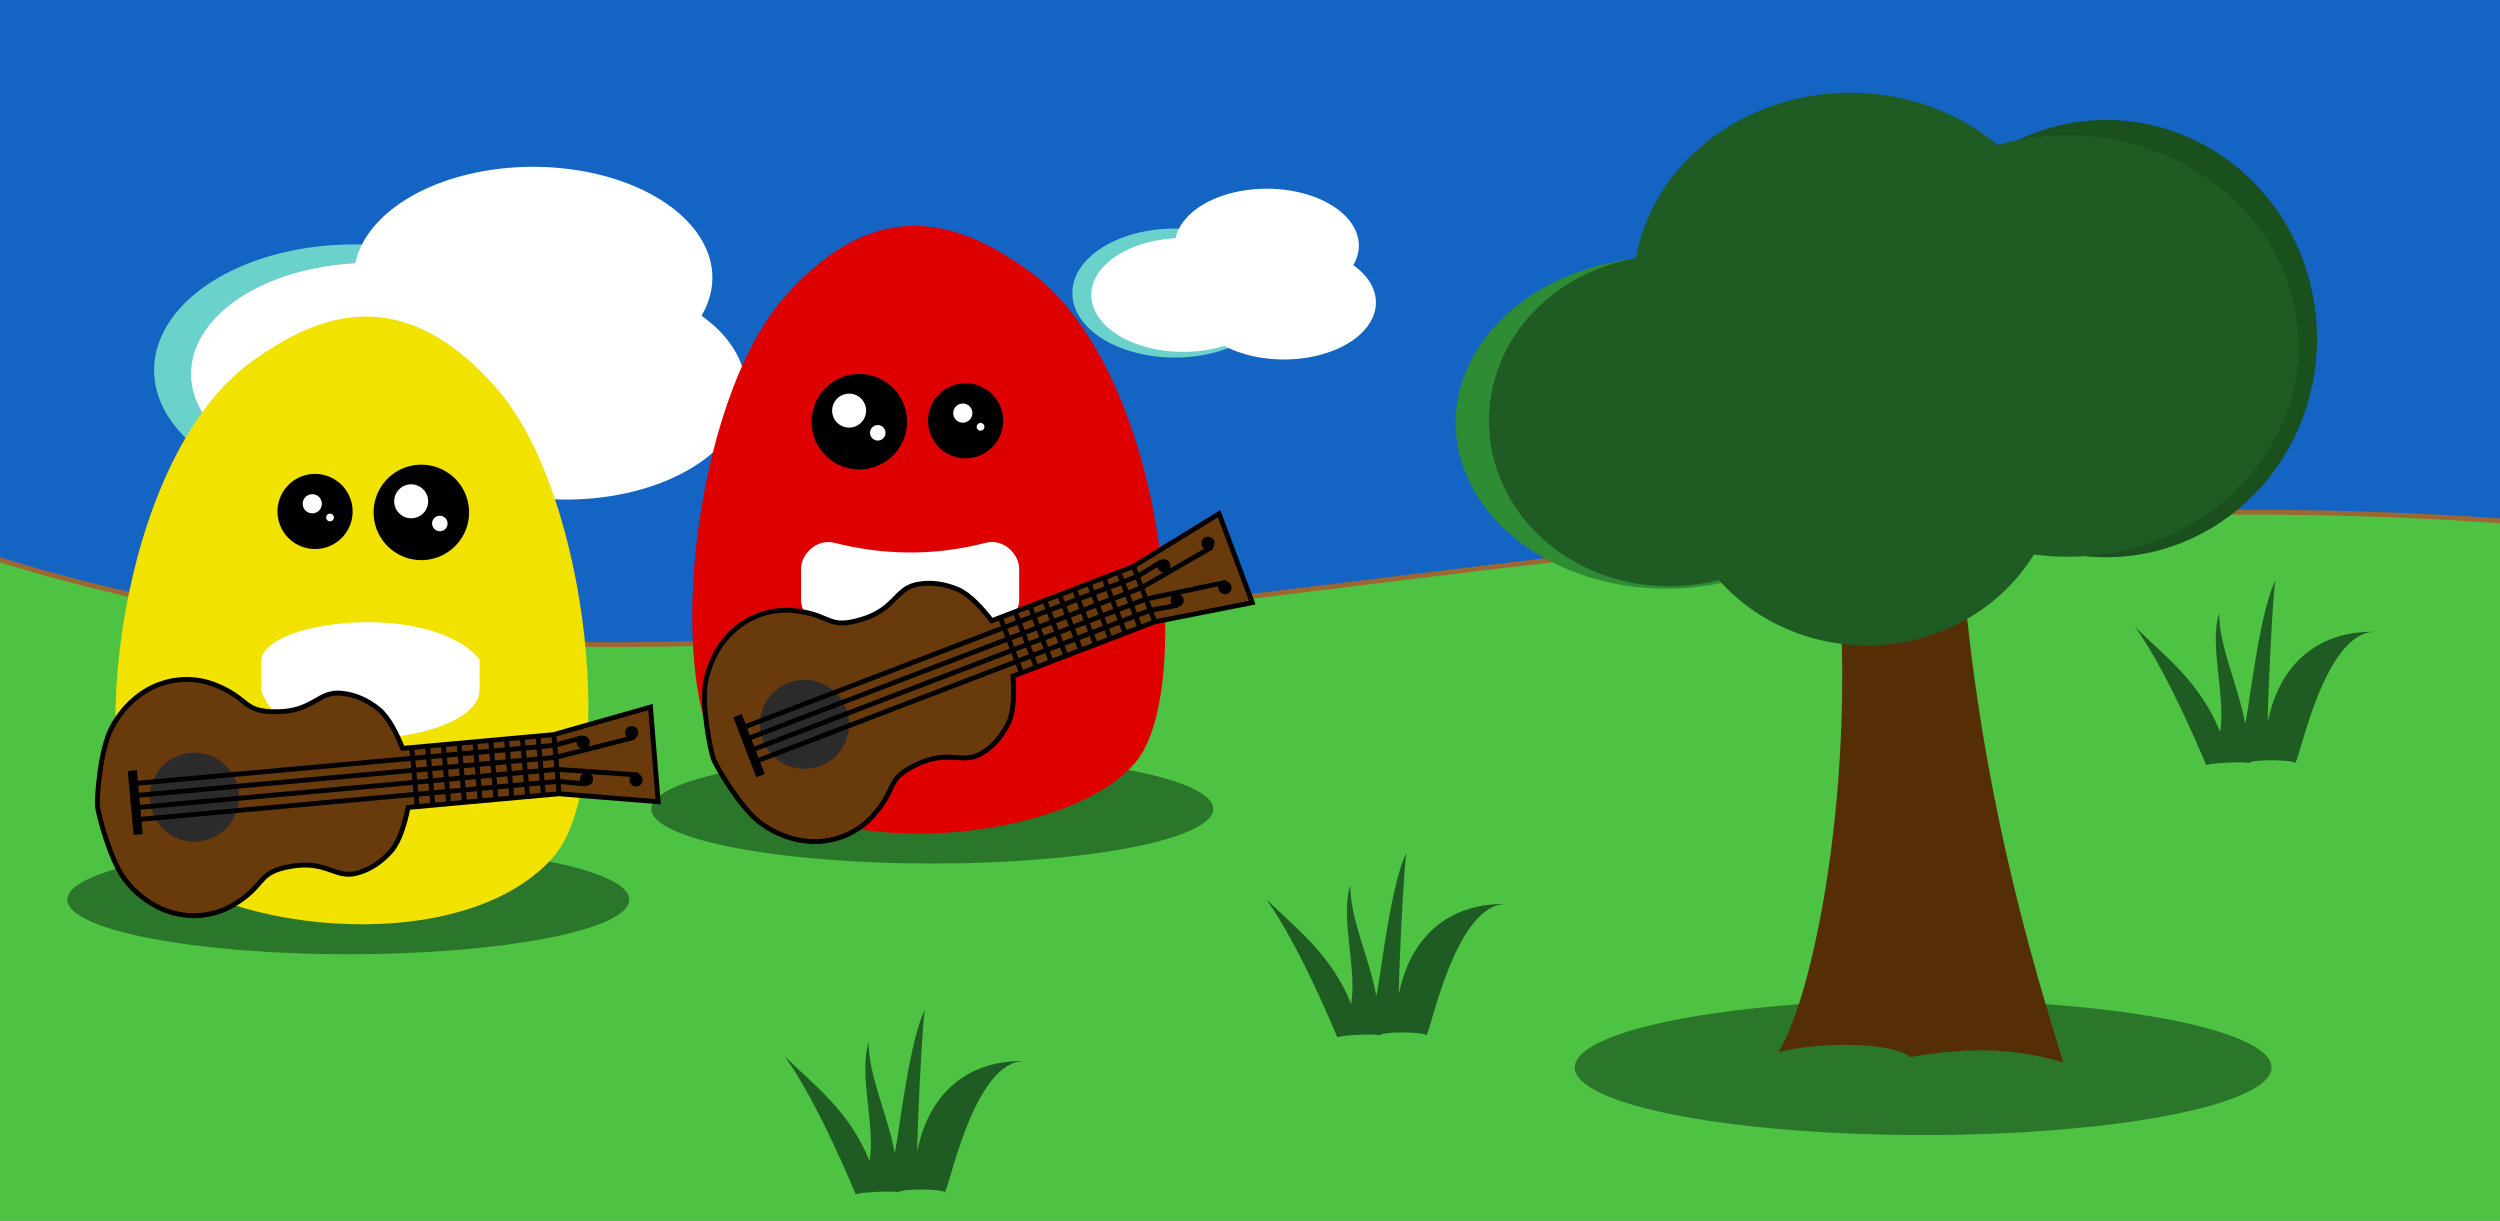 <?xml version="1.0" encoding="UTF-8" standalone="no"?>
<!-- Created with Inkscape (http://www.inkscape.org/) -->

<svg
   xmlns:dc="http://purl.org/dc/elements/1.1/"
   xmlns:cc="http://creativecommons.org/ns#"
   xmlns:rdf="http://www.w3.org/1999/02/22-rdf-syntax-ns#"
   xmlns:svg="http://www.w3.org/2000/svg"
   xmlns="http://www.w3.org/2000/svg"
   xmlns:xlink="http://www.w3.org/1999/xlink"
   xmlns:sodipodi="http://sodipodi.sourceforge.net/DTD/sodipodi-0.dtd"
   xmlns:inkscape="http://www.inkscape.org/namespaces/inkscape"
   width="1024"
   height="500"
   viewBox="0 0 1024 500"
   id="svg2"
   version="1.1"
   inkscape:version="0.91 r13725"
   sodipodi:docname="appvertisment.svg"
   inkscape:export-filename="D:\AndroidSamples\UkuleleChords\artwork\app_graphic.png"
   inkscape:export-xdpi="90"
   inkscape:export-ydpi="90">
  <rect x="0" y="0" width="1024" height="500" fill="#808080" stroke="none"/>
  <defs
     id="defs4">
    <inkscape:path-effect
       is_visible="true"
       id="path-effect4473"
       effect="spiro" />
    <inkscape:path-effect
       effect="spiro"
       id="path-effect4469"
       is_visible="true" />
    <inkscape:path-effect
       is_visible="true"
       id="path-effect4465"
       effect="spiro" />
    <inkscape:path-effect
       effect="spiro"
       id="path-effect4461"
       is_visible="true" />
    <inkscape:path-effect
       is_visible="true"
       id="path-effect4457"
       effect="spiro" />
    <inkscape:path-effect
       effect="spiro"
       id="path-effect4453"
       is_visible="true" />
    <inkscape:path-effect
       is_visible="true"
       id="path-effect4449"
       effect="spiro" />
    <inkscape:path-effect
       effect="spiro"
       id="path-effect4445"
       is_visible="true" />
    <inkscape:path-effect
       is_visible="true"
       id="path-effect4441"
       effect="spiro" />
    <inkscape:path-effect
       effect="spiro"
       id="path-effect4437"
       is_visible="true" />
    <inkscape:path-effect
       is_visible="true"
       id="path-effect4433"
       effect="spiro" />
    <inkscape:path-effect
       is_visible="true"
       id="path-effect4417"
       effect="spiro" />
    <inkscape:path-effect
       effect="spiro"
       id="path-effect4413"
       is_visible="true" />
    <inkscape:path-effect
       is_visible="true"
       id="path-effect4409"
       effect="spiro" />
    <inkscape:path-effect
       effect="spiro"
       id="path-effect4387"
       is_visible="true" />
    <inkscape:path-effect
       effect="spiro"
       id="path-effect4367"
       is_visible="true" />
    <inkscape:path-effect
       effect="spiro"
       id="path-effect4275"
       is_visible="true" />
    <inkscape:path-effect
       effect="spiro"
       id="path-effect4158"
       is_visible="true" />
    <filter
       inkscape:label="Torn Edges"
       inkscape:menu="Distort"
       inkscape:menu-tooltip="Displace the outside of shapes and pictures without altering their content"
       height="1.4"
       y="-0.2"
       width="1.4"
       x="-0.2"
       style="color-interpolation-filters:sRGB"
       id="filter4166">
      <feTurbulence
         baseFrequency="0.05"
         numOctaves="5"
         type="fractalNoise"
         result="result91"
         id="feTurbulence4168" />
      <feDisplacementMap
         scale="25"
         result="result5"
         xChannelSelector="R"
         in="SourceGraphic"
         in2="result91"
         id="feDisplacementMap4170"
         yChannelSelector="A" />
      <feComposite
         in="SourceGraphic"
         operator="atop"
         in2="result5"
         id="feComposite4172" />
    </filter>
  </defs>
  <sodipodi:namedview
     id="base"
     pagecolor="#ffffff"
     bordercolor="#666666"
     borderopacity="1.0"
     inkscape:pageopacity="0.0"
     inkscape:pageshadow="2"
     inkscape:zoom="0.7"
     inkscape:cx="399.07692"
     inkscape:cy="229.92572"
     inkscape:document-units="px"
     inkscape:current-layer="layer1"
     showgrid="false"
     inkscape:window-width="1920"
     inkscape:window-height="1017"
     inkscape:window-x="-8"
     inkscape:window-y="-8"
     inkscape:window-maximized="1"
     showguides="false"
     borderlayer="true"
     inkscape:showpageshadow="false"
     showborder="true"
     units="px" />
  <g
     inkscape:groupmode="layer"
     id="layer2"
     inkscape:label="Backdrop"
     transform="translate(0,-1271.654)">
    <rect
       style="opacity:1;fill:#1364c3;fill-opacity:1;fill-rule:nonzero;stroke:none;stroke-width:2;stroke-linecap:butt;stroke-linejoin:miter;stroke-miterlimit:4;stroke-dasharray:none;stroke-dashoffset:0;stroke-opacity:1"
       id="rect4174"
       width="1279.543"
       height="385.076"
       x="-95.941"
       y="1214.119"
       rx="13.665"
       ry="10.633" />
    <path
       style="opacity:1;fill:#4ec242;fill-opacity:1;fill-rule:nonzero;stroke:#9c6732;stroke-width:2;stroke-linecap:butt;stroke-linejoin:miter;stroke-miterlimit:4;stroke-dasharray:none;stroke-dashoffset:0;stroke-opacity:1"
       d="m -21.393,1493.975 c 344.739,118.613 696.965,-59.587 1132.581,0 7.501,1.026 13.665,4.742 13.665,10.633 l 0,307.84 c 0,5.891 -6.095,10.633 -13.665,10.633 l -1132.581,0 c -7.571,0 -13.665,-4.742 -13.665,-10.633 l 0,-307.84 c 0,-5.891 6.507,-13.096 13.665,-10.633 z"
       id="rect4161"
       inkscape:connector-curvature="0"
       sodipodi:nodetypes="sssssssss" />
    <path
       style="opacity:1;fill:#1e5c23;fill-opacity:0.723;fill-rule:nonzero;stroke:none;stroke-width:2;stroke-linecap:butt;stroke-linejoin:miter;stroke-miterlimit:4;stroke-dasharray:none;stroke-dashoffset:0;stroke-opacity:1"
       id="path4569"
       sodipodi:type="arc"
       sodipodi:cx="787.71887"
       sodipodi:cy="1708.8789"
       sodipodi:rx="142.70311"
       sodipodi:ry="27.695665"
       sodipodi:start="3.8268962"
       sodipodi:end="3.8260584"
       sodipodi:open="true"
       d="m 677.234,1691.35 a 142.703,27.696 0 0 1 200.779,-3.918 142.703,27.696 0 0 1 20.228,38.966 142.703,27.696 0 0 1 -200.771,3.934 142.703,27.696 0 0 1 -20.312,-38.965"
       inkscape:transform-center-x="-61.963152"
       inkscape:transform-center-y="65.718409" />
    <g
       id="g4178"
       transform="matrix(0.265,0,0,0.265,31.406,1326.247)">
      <path
         sodipodi:nodetypes="cccccc"
         inkscape:connector-curvature="0"
         id="path4176"
         d="m 2715.29,611.998 c 43.417,347.918 -25.553,711.628 -84.853,808.122 74.563,-17.677 177.389,-14.066 203.79,7.734 91.526,-16.206 164.662,-13.669 236.636,8.429 -71.354,-226.15 -140.157,-493.254 -161.624,-836.406 z"
         style="fill:#562e06;fill-opacity:1;fill-rule:evenodd;stroke:none;stroke-width:2;stroke-linecap:butt;stroke-linejoin:miter;stroke-miterlimit:4;stroke-dasharray:none;stroke-opacity:1" />
      <path
         style="opacity:1;fill:#2e8c35;fill-opacity:1;fill-rule:nonzero;stroke:none;stroke-width:5;stroke-linecap:butt;stroke-linejoin:miter;stroke-miterlimit:4;stroke-dasharray:none;stroke-dashoffset:0;stroke-opacity:1"
         id="path4625"
         sodipodi:type="arc"
         sodipodi:cx="2457.1431"
         sodipodi:cy="447.3678"
         sodipodi:rx="325.71426"
         sodipodi:ry="256.50247"
         sodipodi:start="3.8268962"
         sodipodi:end="3.8260584"
         sodipodi:open="true"
         d="m 2204.966,285.025 a 325.714,256.502 0 0 1 458.271,-36.283 325.714,256.502 0 0 1 46.169,360.884 325.714,256.502 0 0 1 -458.252,36.434 325.714,256.502 0 0 1 -46.361,-360.869" />
      <path
         d="m 2884.966,103.488 a 325.714,337.931 0 0 1 458.271,-47.801 325.714,337.931 0 0 1 46.169,475.45 325.714,337.931 0 0 1 -458.252,48 325.714,337.931 0 0 1 -46.361,-475.43"
         sodipodi:open="true"
         sodipodi:end="3.8260584"
         sodipodi:start="3.8268962"
         sodipodi:ry="337.93106"
         sodipodi:rx="325.71426"
         sodipodi:cy="317.36777"
         sodipodi:cx="3137.1431"
         sodipodi:type="arc"
         id="path4627"
         style="opacity:1;fill:#1a4f1e;fill-opacity:1;fill-rule:nonzero;stroke:none;stroke-width:5;stroke-linecap:butt;stroke-linejoin:miter;stroke-miterlimit:4;stroke-dasharray:none;stroke-dashoffset:0;stroke-opacity:1" />
      <path
         id="path4291"
         style="opacity:1;fill:#1e5c23;fill-opacity:1;fill-rule:nonzero;stroke:none;stroke-width:2;stroke-linecap:butt;stroke-linejoin:miter;stroke-miterlimit:4;stroke-dasharray:none;stroke-dashoffset:0;stroke-opacity:1"
         d="m 2800.633,122.649 a 357.143,325.714 0 0 1 502.49,-46.073 357.143,325.714 0 0 1 50.624,458.262 357.143,325.714 0 0 1 -502.469,46.265 357.143,325.714 0 0 1 -50.834,-458.242 m -264.463,206.913 a 298.571,282.857 0 0 1 420.082,-40.011 298.571,282.857 0 0 1 42.321,397.964 298.571,282.857 0 0 1 -420.064,40.177 298.571,282.857 0 0 1 -42.497,-397.947 M 2481.51,49.069 A 335.714,304.286 0 0 1 2953.85,6.027 335.714,304.286 0 0 1 3001.436,434.14 335.714,304.286 0 0 1 2529.116,477.361 335.714,304.286 0 0 1 2481.332,49.266 M 2245.751,282.667 a 278.571,255.714 0 0 1 391.942,-36.171 278.571,255.714 0 0 1 39.486,359.775 278.571,255.714 0 0 1 -391.926,36.322 278.571,255.714 0 0 1 -39.651,-359.76"
         inkscape:connector-curvature="0" />
    </g>
    <path
       style="fill:#1e5c23;fill-opacity:1;fill-rule:evenodd;stroke:none;stroke-width:1px;stroke-linecap:butt;stroke-linejoin:miter;stroke-opacity:1"
       d="m 547.779,1696.589 c 0,0 -15.475,-37.851 -29.078,-56.536 12.671,12.331 26.529,22.524 34.746,42.873 2.444,-14.674 -4.656,-35.83 -0.353,-48.644 -0.241,13.276 8.126,30.797 10.512,44.796 0.662,3.885 5.354,-45.159 12.691,-58.459 -1.147,-0.559 -3.887,61.095 -3.248,57.916 4.529,-22.546 19.853,-37.192 44.237,-36.597 -21.817,-0.786 -31.926,56.189 -33.215,53.675 -0.639,-1.247 -17.658,-1.645 -18.98,0.149 -1.036,-0.872 -16.837,-0.042 -17.311,0.826 z"
       id="path4273"
       inkscape:connector-curvature="0"
       sodipodi:nodetypes="scccscscscs" />
    <path
       sodipodi:nodetypes="scccscscscs"
       inkscape:connector-curvature="0"
       id="path4281"
       d="m 350.529,1760.909 c 0,0 -15.475,-37.851 -29.078,-56.536 12.671,12.331 26.529,22.524 34.746,42.873 2.444,-14.674 -4.656,-35.83 -0.353,-48.644 -0.241,13.276 8.126,30.797 10.512,44.796 0.662,3.885 5.354,-45.159 12.691,-58.459 -1.147,-0.559 -3.887,61.095 -3.248,57.916 4.529,-22.546 19.853,-37.191 44.237,-36.597 -21.817,-0.786 -31.926,56.189 -33.215,53.675 -0.639,-1.247 -17.658,-1.645 -18.98,0.149 -1.036,-0.872 -16.837,-0.042 -17.311,0.826 z"
       style="fill:#1e5c23;fill-opacity:1;fill-rule:evenodd;stroke:none;stroke-width:1px;stroke-linecap:butt;stroke-linejoin:miter;stroke-opacity:1" />
    <path
       sodipodi:nodetypes="scccscscscs"
       inkscape:connector-curvature="0"
       id="path4283"
       d="m 903.685,1585.1 c 0,0 -15.475,-37.851 -29.078,-56.536 12.671,12.331 26.529,22.524 34.746,42.873 2.444,-14.674 -4.656,-35.83 -0.353,-48.644 -0.241,13.276 8.126,30.797 10.512,44.796 0.662,3.885 5.354,-45.16 12.691,-58.459 -1.147,-0.559 -3.887,61.095 -3.248,57.916 4.529,-22.546 19.853,-37.192 44.237,-36.597 -21.817,-0.786 -31.926,56.189 -33.215,53.675 -0.639,-1.247 -17.658,-1.645 -18.98,0.149 -1.036,-0.873 -16.837,-0.042 -17.311,0.826 z"
       style="fill:#1e5c23;fill-opacity:1;fill-rule:evenodd;stroke:none;stroke-width:1px;stroke-linecap:butt;stroke-linejoin:miter;stroke-opacity:1" />
    <g
       id="g4609"
       transform="matrix(0.265,0,0,0.265,-35.3,1364.148)">
      <path
         style="opacity:1;fill:#6bd1cb;fill-opacity:1;fill-rule:nonzero;stroke:none;stroke-width:5;stroke-linecap:butt;stroke-linejoin:miter;stroke-miterlimit:4;stroke-dasharray:none;stroke-dashoffset:0;stroke-opacity:1"
         id="path4607"
         sodipodi:type="arc"
         sodipodi:cx="680"
         sodipodi:cy="223.08208"
         sodipodi:rx="308.57141"
         sodipodi:ry="194.28572"
         sodipodi:start="3.8268962"
         sodipodi:end="3.8260584"
         sodipodi:open="true"
         d="M 441.096,100.117 A 308.571,194.286 0 0 1 875.247,72.635 308.571,194.286 0 0 1 918.986,345.984 308.571,194.286 0 0 1 484.853,373.581 308.571,194.286 0 0 1 440.932,100.243" />
      <path
         d="M 491.143,120.298 A 277.143,171.429 0 0 1 881.075,96.049 277.143,171.429 0 0 1 920.359,337.239 277.143,171.429 0 0 1 530.443,361.589 277.143,171.429 0 0 1 490.996,120.409"
         sodipodi:open="true"
         sodipodi:end="3.8260584"
         sodipodi:start="3.8268962"
         sodipodi:ry="171.42857"
         sodipodi:rx="277.14285"
         sodipodi:cy="228.79636"
         sodipodi:cx="705.71429"
         sodipodi:type="arc"
         id="path4601"
         style="opacity:1;fill:#ffffff;fill-opacity:1;fill-rule:nonzero;stroke:none;stroke-width:5;stroke-linecap:butt;stroke-linejoin:miter;stroke-miterlimit:4;stroke-dasharray:none;stroke-dashoffset:0;stroke-opacity:1" />
      <path
         style="opacity:1;fill:#ffffff;fill-opacity:1;fill-rule:nonzero;stroke:none;stroke-width:5;stroke-linecap:butt;stroke-linejoin:miter;stroke-miterlimit:4;stroke-dasharray:none;stroke-dashoffset:0;stroke-opacity:1"
         id="path4603"
         sodipodi:type="arc"
         sodipodi:cx="957.14288"
         sodipodi:cy="80.22493"
         sodipodi:rx="277.14285"
         sodipodi:ry="171.42857"
         sodipodi:start="3.8268962"
         sodipodi:end="3.8260584"
         sodipodi:open="true"
         d="M 742.571,-28.274 A 277.143,171.429 0 0 1 1132.504,-52.522 277.143,171.429 0 0 1 1171.788,188.668 277.143,171.429 0 0 1 781.872,213.018 277.143,171.429 0 0 1 742.425,-28.162" />
      <path
         d="m 794,143.155 a 277.143,171.429 0 0 1 389.933,-24.249 277.143,171.429 0 0 1 39.284,241.19 277.143,171.429 0 0 1 -389.916,24.35 277.143,171.429 0 0 1 -39.447,-241.18"
         sodipodi:open="true"
         sodipodi:end="3.8260584"
         sodipodi:start="3.8268962"
         sodipodi:ry="171.42857"
         sodipodi:rx="277.14285"
         sodipodi:cy="251.6535"
         sodipodi:cx="1008.5715"
         sodipodi:type="arc"
         id="path4605"
         style="opacity:1;fill:#ffffff;fill-opacity:1;fill-rule:nonzero;stroke:none;stroke-width:5;stroke-linecap:butt;stroke-linejoin:miter;stroke-miterlimit:4;stroke-dasharray:none;stroke-dashoffset:0;stroke-opacity:1" />
    </g>
    <g
       transform="matrix(0.136,0,0,0.136,388.72,1361.354)"
       id="g4615">
      <path
         d="M 441.096,100.117 A 308.571,194.286 0 0 1 875.247,72.635 308.571,194.286 0 0 1 918.986,345.984 308.571,194.286 0 0 1 484.853,373.581 308.571,194.286 0 0 1 440.932,100.243"
         sodipodi:open="true"
         sodipodi:end="3.8260584"
         sodipodi:start="3.8268962"
         sodipodi:ry="194.28572"
         sodipodi:rx="308.57141"
         sodipodi:cy="223.08208"
         sodipodi:cx="680"
         sodipodi:type="arc"
         id="path4617"
         style="opacity:1;fill:#6bd1cb;fill-opacity:1;fill-rule:nonzero;stroke:none;stroke-width:5;stroke-linecap:butt;stroke-linejoin:miter;stroke-miterlimit:4;stroke-dasharray:none;stroke-dashoffset:0;stroke-opacity:1" />
      <path
         style="opacity:1;fill:#ffffff;fill-opacity:1;fill-rule:nonzero;stroke:none;stroke-width:5;stroke-linecap:butt;stroke-linejoin:miter;stroke-miterlimit:4;stroke-dasharray:none;stroke-dashoffset:0;stroke-opacity:1"
         id="path4619"
         sodipodi:type="arc"
         sodipodi:cx="705.71429"
         sodipodi:cy="228.79636"
         sodipodi:rx="277.14285"
         sodipodi:ry="171.42857"
         sodipodi:start="3.8268962"
         sodipodi:end="3.8260584"
         sodipodi:open="true"
         d="M 491.143,120.298 A 277.143,171.429 0 0 1 881.075,96.049 277.143,171.429 0 0 1 920.359,337.239 277.143,171.429 0 0 1 530.443,361.589 277.143,171.429 0 0 1 490.996,120.409" />
      <path
         d="M 742.571,-28.274 A 277.143,171.429 0 0 1 1132.504,-52.522 277.143,171.429 0 0 1 1171.788,188.668 277.143,171.429 0 0 1 781.872,213.018 277.143,171.429 0 0 1 742.425,-28.162"
         sodipodi:open="true"
         sodipodi:end="3.8260584"
         sodipodi:start="3.8268962"
         sodipodi:ry="171.42857"
         sodipodi:rx="277.14285"
         sodipodi:cy="80.22493"
         sodipodi:cx="957.14288"
         sodipodi:type="arc"
         id="path4621"
         style="opacity:1;fill:#ffffff;fill-opacity:1;fill-rule:nonzero;stroke:none;stroke-width:5;stroke-linecap:butt;stroke-linejoin:miter;stroke-miterlimit:4;stroke-dasharray:none;stroke-dashoffset:0;stroke-opacity:1" />
      <path
         style="opacity:1;fill:#ffffff;fill-opacity:1;fill-rule:nonzero;stroke:none;stroke-width:5;stroke-linecap:butt;stroke-linejoin:miter;stroke-miterlimit:4;stroke-dasharray:none;stroke-dashoffset:0;stroke-opacity:1"
         id="path4623"
         sodipodi:type="arc"
         sodipodi:cx="1008.5715"
         sodipodi:cy="251.6535"
         sodipodi:rx="277.14285"
         sodipodi:ry="171.42857"
         sodipodi:start="3.8268962"
         sodipodi:end="3.8260584"
         sodipodi:open="true"
         d="m 794,143.155 a 277.143,171.429 0 0 1 389.933,-24.249 277.143,171.429 0 0 1 39.284,241.19 277.143,171.429 0 0 1 -389.916,24.35 277.143,171.429 0 0 1 -39.447,-241.18" />
    </g>
  </g>
  <g
     inkscape:label="Ebene 1"
     inkscape:groupmode="layer"
     id="layer1"
     transform="translate(0,-552.362)">
    <g
       id="g4315"
       transform="matrix(0.265,0,0,0.265,138.83,729.016)">
      <path
         d="m 580.907,530.446 a 434.286,84.286 0 0 1 611.028,-11.922 434.286,84.286 0 0 1 61.558,118.585 434.286,84.286 0 0 1 -611.002,11.972 434.286,84.286 0 0 1 -61.814,-118.58"
         sodipodi:open="true"
         sodipodi:end="3.8260584"
         sodipodi:start="3.8268962"
         sodipodi:ry="84.285713"
         sodipodi:rx="434.28574"
         sodipodi:cy="583.79065"
         sodipodi:cx="917.14288"
         sodipodi:type="arc"
         id="path4298"
         style="opacity:1;fill:#1e5c23;fill-opacity:0.723;fill-rule:nonzero;stroke:none;stroke-width:2;stroke-linecap:butt;stroke-linejoin:miter;stroke-miterlimit:4;stroke-dasharray:none;stroke-dashoffset:0;stroke-opacity:1" />
      <path
         sodipodi:nodetypes="asssa"
         inkscape:connector-curvature="0"
         id="path4136"
         d="M 1065.648,-248.544 C 1275.458,-98.313 1323.513,388.438 1235.018,506.848 1142.622,630.479 747.295,682.374 601.272,519.057 499.827,405.598 543.425,-43.092 688.959,-207.838 834.373,-372.448 962.985,-322.054 1065.648,-248.544 Z"
         style="opacity:1;fill:#de0000;fill-opacity:1;fill-rule:nonzero;stroke:none;stroke-width:2;stroke-linecap:butt;stroke-linejoin:miter;stroke-miterlimit:4;stroke-dasharray:none;stroke-dashoffset:0;stroke-opacity:1" />
      <path
         d="m 750.09,-59.084 a 70,70 0 0 1 98.488,-9.902 70,70 0 0 1 9.922,98.486 70,70 0 0 1 -98.484,9.943 70,70 0 0 1 -9.963,-98.482"
         sodipodi:open="true"
         sodipodi:end="3.8260584"
         sodipodi:start="3.8268962"
         sodipodi:ry="70"
         sodipodi:rx="70"
         sodipodi:cy="-14.780675"
         sodipodi:cx="804.28571"
         sodipodi:type="arc"
         id="path4141"
         style="opacity:1;fill:#000000;fill-opacity:1;fill-rule:nonzero;stroke:#000000;stroke-width:7.538;stroke-linecap:butt;stroke-linejoin:miter;stroke-miterlimit:4;stroke-dasharray:none;stroke-dashoffset:0;stroke-opacity:1" />
      <path
         d="m 926.542,-50.567 a 54.286,54.286 0 0 1 76.379,-7.679 54.286,54.286 0 0 1 7.695,76.377 54.286,54.286 0 0 1 -76.375,7.711 54.286,54.286 0 0 1 -7.727,-76.374"
         sodipodi:open="true"
         sodipodi:end="3.8260584"
         sodipodi:start="3.8268962"
         sodipodi:ry="54.285713"
         sodipodi:rx="54.285713"
         sodipodi:cy="-16.209238"
         sodipodi:cx="968.57141"
         sodipodi:type="arc"
         id="path4143"
         style="opacity:1;fill:#000000;fill-opacity:1;fill-rule:nonzero;stroke:#000000;stroke-width:7.538;stroke-linecap:butt;stroke-linejoin:miter;stroke-miterlimit:4;stroke-dasharray:none;stroke-dashoffset:0;stroke-opacity:1" />
      <path
         style="opacity:1;fill:#ffffff;fill-opacity:1;fill-rule:nonzero;stroke:#000000;stroke-width:7.538;stroke-linecap:butt;stroke-linejoin:miter;stroke-miterlimit:4;stroke-dasharray:none;stroke-dashoffset:0;stroke-opacity:1"
         id="path4145"
         sodipodi:type="arc"
         sodipodi:cx="788.57141"
         sodipodi:cy="-31.923512"
         sodipodi:rx="29.999996"
         sodipodi:ry="29.999996"
         sodipodi:start="3.8268962"
         sodipodi:end="3.8260584"
         sodipodi:open="true"
         d="m 765.345,-50.911 a 30,30 0 0 1 42.209,-4.244 30,30 0 0 1 4.252,42.208 30,30 0 0 1 -42.207,4.261 30,30 0 0 1 -4.27,-42.207" />
      <path
         d="m 820.691,-7.583 a 15.714,15.714 0 0 1 22.11,-2.223 15.714,15.714 0 0 1 2.227,22.109 15.714,15.714 0 0 1 -22.109,2.232 15.714,15.714 0 0 1 -2.237,-22.108"
         sodipodi:open="true"
         sodipodi:end="3.8260584"
         sodipodi:start="3.8268962"
         sodipodi:ry="15.714281"
         sodipodi:rx="15.714281"
         sodipodi:cy="2.3622155"
         sodipodi:cx="832.85712"
         sodipodi:type="arc"
         id="path4147"
         style="opacity:1;fill:#ffffff;fill-opacity:1;fill-rule:nonzero;stroke:#000000;stroke-width:7.538;stroke-linecap:butt;stroke-linejoin:miter;stroke-miterlimit:4;stroke-dasharray:none;stroke-dashoffset:0;stroke-opacity:1" />
      <path
         d="m 949.907,-39.838 a 18.571,18.541 0 0 1 26.129,-2.623 18.571,18.541 0 0 1 2.632,26.085 18.571,18.541 0 0 1 -26.128,2.634 18.571,18.541 0 0 1 -2.643,-26.084"
         sodipodi:open="true"
         sodipodi:end="3.8260584"
         sodipodi:start="3.8268962"
         sodipodi:ry="18.540531"
         sodipodi:rx="18.571424"
         sodipodi:cy="-28.10376"
         sodipodi:cx="964.28558"
         sodipodi:type="arc"
         id="path4149"
         style="opacity:1;fill:#ffffff;fill-opacity:1;fill-rule:nonzero;stroke:#000000;stroke-width:7.538;stroke-linecap:butt;stroke-linejoin:miter;stroke-miterlimit:4;stroke-dasharray:none;stroke-dashoffset:0;stroke-opacity:1" />
      <path
         style="opacity:1;fill:#ffffff;fill-opacity:1;fill-rule:nonzero;stroke:#000000;stroke-width:7.538;stroke-linecap:butt;stroke-linejoin:miter;stroke-miterlimit:4;stroke-dasharray:none;stroke-dashoffset:0;stroke-opacity:1"
         id="path4151"
         sodipodi:type="arc"
         sodipodi:cx="991.70056"
         sodipodi:cy="-6.9145713"
         sodipodi:rx="9.7278872"
         sodipodi:ry="9.7117052"
         sodipodi:start="3.8268962"
         sodipodi:end="3.8260584"
         sodipodi:open="true"
         d="m 984.169,-13.061 a 9.728,9.712 0 0 1 13.687,-1.374 9.728,9.712 0 0 1 1.379,13.664 9.728,9.712 0 0 1 -13.686,1.379 9.728,9.712 0 0 1 -1.385,-13.663" />
      <path
         sodipodi:nodetypes="sssssssss"
         inkscape:connector-curvature="0"
         id="rect4153"
         d="m 765.793,172.362 c 72.802,18.341 149.913,21.603 234.128,0 27.64,-7.09 51.507,17.875 51.507,40.079 l 0,48.414 c 0,22.204 -25.422,51.646 -51.507,40.079 -61.642,-27.335 -132.746,-38.898 -234.128,0 -26.641,10.222 -51.507,-17.875 -51.507,-40.079 l 0,-48.414 c 0,-22.204 23.837,-47.05 51.507,-40.079 z"
         style="opacity:1;fill:#ffffff;fill-opacity:1;fill-rule:nonzero;stroke:none;stroke-width:2;stroke-linecap:butt;stroke-linejoin:miter;stroke-miterlimit:4;stroke-dasharray:none;stroke-dashoffset:0;stroke-opacity:1" />
    </g>
    <g
       id="g4476"
       transform="matrix(0.087,0.227,-0.227,0.087,407.566,741.016)"
       style="stroke-width:8.217;stroke-miterlimit:4;stroke-dasharray:none">
      <path
         id="path4338"
         transform="translate(0,-719.291)"
         d="M 218.572,398.797 250,565.939 l 0,255.195 c -25.667,7.555 -54.249,18.96 -68.896,33.611 l -0.082,0.082 c -18.085,18.248 -30.013,40.635 -33.418,63.514 -5.371,36.085 26.46,47.957 21.787,107.588 -4.673,59.631 -25.951,43.281 -54.676,100.391 -28.725,57.11 -14.365,132.872 55.514,179.572 35.212,23.506 117.808,36.352 129.928,36.352 12.12,0 94.715,-12.845 129.928,-36.352 69.879,-46.7 84.239,-122.463 55.514,-179.572 -28.725,-57.109 -50.003,-40.76 -54.676,-100.391 -4.673,-59.631 27.156,-71.503 21.785,-107.588 -3.405,-22.878 -15.331,-45.265 -33.416,-63.514 l -0.082,-0.082 C 404.502,840.036 375.746,828.598 350,821.043 l 0,-255.104 28.572,-165.715 -160,-1.428 z"
         style="opacity:1;fill:#693a0c;fill-opacity:1;fill-rule:nonzero;stroke:#000000;stroke-width:8.217;stroke-linecap:butt;stroke-linejoin:miter;stroke-miterlimit:4;stroke-dasharray:none;stroke-dashoffset:0;stroke-opacity:1"
         inkscape:connector-curvature="0" />
      <path
         d="M 242.089,411.323 A 75,75 0 0 1 347.612,400.714 75,75 0 0 1 358.243,506.234 75,75 0 0 1 252.724,516.888 75,75 0 0 1 242.049,411.371"
         sodipodi:open="true"
         sodipodi:end="3.8260584"
         sodipodi:start="3.8268962"
         sodipodi:ry="75"
         sodipodi:rx="75"
         sodipodi:cy="458.79068"
         sodipodi:cx="300.15588"
         sodipodi:type="arc"
         id="path4360"
         style="opacity:1;fill:#2b2b2b;fill-opacity:1;fill-rule:nonzero;stroke:none;stroke-width:8.217;stroke-linecap:butt;stroke-linejoin:miter;stroke-miterlimit:4;stroke-dasharray:none;stroke-dashoffset:0;stroke-opacity:1" />
      <path
         inkscape:connector-curvature="0"
         inkscape:original-d="m 250.71429,-154.06641 99.28571,0"
         inkscape:path-effect="#path-effect4387"
         id="path4385"
         d="m 250.714,-154.066 99.286,0"
         style="fill:none;fill-rule:evenodd;stroke:#000000;stroke-width:8.217;stroke-linecap:butt;stroke-linejoin:miter;stroke-miterlimit:4;stroke-dasharray:none;stroke-opacity:1" />
      <g
         transform="translate(1.357,0)"
         id="g4403"
         style="stroke-width:8.217;stroke-miterlimit:4;stroke-dasharray:none">
        <path
           style="opacity:1;fill:#000000;fill-opacity:1;fill-rule:nonzero;stroke:none;stroke-width:8.217;stroke-linecap:butt;stroke-linejoin:miter;stroke-miterlimit:4;stroke-dasharray:none;stroke-dashoffset:0;stroke-opacity:1"
           id="path4369"
           sodipodi:type="arc"
           sodipodi:cx="266.14285"
           sodipodi:cy="-202.28072"
           sodipodi:rx="11.071428"
           sodipodi:ry="11.071428"
           sodipodi:start="3.8268962"
           sodipodi:end="3.8260584"
           sodipodi:open="true"
           d="m 257.571,-209.288 a 11.071,11.071 0 0 1 15.577,-1.566 11.071,11.071 0 0 1 1.569,15.577 11.071,11.071 0 0 1 -15.577,1.573 11.071,11.071 0 0 1 -1.576,-15.576" />
        <use
           x="0"
           y="0"
           xlink:href="#path4369"
           id="use4393"
           transform="translate(62.143,0)"
           width="100%"
           height="100%"
           style="stroke-width:8.217;stroke-miterlimit:4;stroke-dasharray:none" />
      </g>
      <g
         transform="translate(-1.143,0)"
         id="g4399"
         style="stroke-width:8.217;stroke-miterlimit:4;stroke-dasharray:none">
        <use
           x="0"
           y="0"
           xlink:href="#use4393"
           id="use4395"
           transform="translate(11.429,-82.857)"
           width="100%"
           height="100%"
           style="stroke-width:8.217;stroke-miterlimit:4;stroke-dasharray:none" />
        <use
           x="0"
           y="0"
           xlink:href="#use4395"
           id="use4397"
           transform="translate(-80,0)"
           width="100%"
           height="100%"
           style="stroke-width:8.217;stroke-miterlimit:4;stroke-dasharray:none" />
      </g>
      <path
         sodipodi:nodetypes="ccc"
         inkscape:connector-curvature="0"
         inkscape:original-d="m 268.06473,558.79074 0,-712.57143 -8.5886,-47.03804"
         inkscape:path-effect="#path-effect4367"
         id="path4365"
         d="m 268.065,558.791 0,-712.571 -8.589,-47.038"
         style="fill:none;fill-rule:evenodd;stroke:#000000;stroke-width:8.217;stroke-linecap:butt;stroke-linejoin:miter;stroke-miterlimit:4;stroke-dasharray:none;stroke-opacity:1" />
      <path
         style="fill:none;fill-rule:evenodd;stroke:#000000;stroke-width:8.217;stroke-linecap:butt;stroke-linejoin:miter;stroke-miterlimit:4;stroke-dasharray:none;stroke-opacity:1"
         d="m 329.078,558.791 0,-712.571 8.594,-46.472"
         id="path4407"
         inkscape:path-effect="#path-effect4409"
         inkscape:original-d="m 329.07812,558.79074 0,-712.57143 8.59384,-46.47168"
         inkscape:connector-curvature="0"
         sodipodi:nodetypes="ccc" />
      <path
         sodipodi:nodetypes="ccc"
         inkscape:connector-curvature="0"
         inkscape:original-d="m 308.74033,558.79074 0,-712.57143 22.01284,-136.86546"
         inkscape:path-effect="#path-effect4413"
         id="path4411"
         d="m 308.74,558.791 0,-712.571 22.013,-136.865"
         style="fill:none;fill-rule:evenodd;stroke:#000000;stroke-width:8.217;stroke-linecap:butt;stroke-linejoin:miter;stroke-miterlimit:4;stroke-dasharray:none;stroke-opacity:1" />
      <path
         style="fill:none;fill-rule:evenodd;stroke:#000000;stroke-width:8.217;stroke-linecap:butt;stroke-linejoin:miter;stroke-miterlimit:4;stroke-dasharray:none;stroke-opacity:1"
         d="m 288.403,558.791 0,-712.571 -21.589,-135.228"
         id="path4415"
         inkscape:path-effect="#path-effect4417"
         inkscape:original-d="m 288.40254,558.79074 0,-712.57143 -21.5892,-135.22769"
         inkscape:connector-curvature="0"
         sodipodi:nodetypes="ccc" />
      <rect
         y="551.291"
         x="246.049"
         height="15.357"
         width="108.214"
         id="rect4429"
         style="opacity:1;fill:#000000;fill-opacity:1;fill-rule:nonzero;stroke:none;stroke-width:8.217;stroke-linecap:butt;stroke-linejoin:miter;stroke-miterlimit:4;stroke-dasharray:none;stroke-dashoffset:0;stroke-opacity:1" />
      <path
         style="fill:none;fill-rule:evenodd;stroke:#000000;stroke-width:8.217;stroke-linecap:butt;stroke-linejoin:miter;stroke-miterlimit:4;stroke-dasharray:none;stroke-opacity:1"
         d="m 250.714,-127.354 99.286,0"
         id="path4431"
         inkscape:path-effect="#path-effect4433"
         inkscape:original-d="m 250.71429,-127.3536 99.28571,0"
         inkscape:connector-curvature="0" />
      <path
         inkscape:connector-curvature="0"
         inkscape:original-d="m 250.71429,-100.64052 99.28571,0"
         inkscape:path-effect="#path-effect4445"
         id="path4443"
         d="m 250.714,-100.641 99.286,0"
         style="fill:none;fill-rule:evenodd;stroke:#000000;stroke-width:8.217;stroke-linecap:butt;stroke-linejoin:miter;stroke-miterlimit:4;stroke-dasharray:none;stroke-opacity:1" />
      <path
         style="fill:none;fill-rule:evenodd;stroke:#000000;stroke-width:8.217;stroke-linecap:butt;stroke-linejoin:miter;stroke-miterlimit:4;stroke-dasharray:none;stroke-opacity:1"
         d="m 250.714,-73.928 99.286,0"
         id="path4447"
         inkscape:path-effect="#path-effect4449"
         inkscape:original-d="m 250.71429,-73.927633 99.28571,0"
         inkscape:connector-curvature="0" />
      <path
         inkscape:connector-curvature="0"
         inkscape:original-d="m 250.71429,-47.214743 99.28571,0"
         inkscape:path-effect="#path-effect4453"
         id="path4451"
         d="m 250.714,-47.215 99.286,0"
         style="fill:none;fill-rule:evenodd;stroke:#000000;stroke-width:8.217;stroke-linecap:butt;stroke-linejoin:miter;stroke-miterlimit:4;stroke-dasharray:none;stroke-opacity:1" />
      <path
         style="fill:none;fill-rule:evenodd;stroke:#000000;stroke-width:8.217;stroke-linecap:butt;stroke-linejoin:miter;stroke-miterlimit:4;stroke-dasharray:none;stroke-opacity:1"
         d="m 250.714,-20.502 99.286,0"
         id="path4455"
         inkscape:path-effect="#path-effect4457"
         inkscape:original-d="m 250.71429,-20.501853 99.28571,0"
         inkscape:connector-curvature="0" />
      <path
         inkscape:connector-curvature="0"
         inkscape:original-d="m 250.71429,6.2111603 99.28571,0"
         inkscape:path-effect="#path-effect4461"
         id="path4459"
         d="m 250.714,6.211 99.286,0"
         style="fill:none;fill-rule:evenodd;stroke:#000000;stroke-width:8.217;stroke-linecap:butt;stroke-linejoin:miter;stroke-miterlimit:4;stroke-dasharray:none;stroke-opacity:1" />
      <path
         style="fill:none;fill-rule:evenodd;stroke:#000000;stroke-width:8.217;stroke-linecap:butt;stroke-linejoin:miter;stroke-miterlimit:4;stroke-dasharray:none;stroke-opacity:1"
         d="m 250.714,32.924 99.286,0"
         id="path4463"
         inkscape:path-effect="#path-effect4465"
         inkscape:original-d="m 250.71429,32.924051 99.28571,0"
         inkscape:connector-curvature="0" />
      <path
         inkscape:connector-curvature="0"
         inkscape:original-d="m 250.71429,59.636941 99.28571,0"
         inkscape:path-effect="#path-effect4469"
         id="path4467"
         d="m 250.714,59.637 99.286,0"
         style="fill:none;fill-rule:evenodd;stroke:#000000;stroke-width:8.217;stroke-linecap:butt;stroke-linejoin:miter;stroke-miterlimit:4;stroke-dasharray:none;stroke-opacity:1" />
      <path
         style="fill:none;fill-rule:evenodd;stroke:#000000;stroke-width:8.217;stroke-linecap:butt;stroke-linejoin:miter;stroke-miterlimit:4;stroke-dasharray:none;stroke-opacity:1"
         d="m 250.714,86.35 99.286,0"
         id="path4471"
         inkscape:path-effect="#path-effect4473"
         inkscape:original-d="m 250.71429,86.349893 99.28571,0"
         inkscape:connector-curvature="0" />
    </g>
    <g
       transform="matrix(-0.265,0,0,0.265,385.718,766.159)"
       id="g4501">
      <path
         style="opacity:1;fill:#1e5c23;fill-opacity:0.723;fill-rule:nonzero;stroke:none;stroke-width:2;stroke-linecap:butt;stroke-linejoin:miter;stroke-miterlimit:4;stroke-dasharray:none;stroke-dashoffset:0;stroke-opacity:1"
         id="path4503"
         sodipodi:type="arc"
         sodipodi:cx="917.14288"
         sodipodi:cy="583.79065"
         sodipodi:rx="434.28574"
         sodipodi:ry="84.285713"
         sodipodi:start="3.8268962"
         sodipodi:end="3.8260584"
         sodipodi:open="true"
         d="m 580.907,530.446 a 434.286,84.286 0 0 1 611.028,-11.922 434.286,84.286 0 0 1 61.558,118.585 434.286,84.286 0 0 1 -611.002,11.972 434.286,84.286 0 0 1 -61.814,-118.58" />
      <path
         style="opacity:1;fill:#f2e200;fill-opacity:1;fill-rule:nonzero;stroke:none;stroke-width:2;stroke-linecap:butt;stroke-linejoin:miter;stroke-miterlimit:4;stroke-dasharray:none;stroke-dashoffset:0;stroke-opacity:1"
         d="M 1065.648,-248.544 C 1275.458,-98.313 1323.513,388.438 1235.018,506.848 1142.622,630.479 747.295,682.374 601.272,519.057 499.827,405.598 543.425,-43.092 688.959,-207.838 834.373,-372.448 962.985,-322.054 1065.648,-248.544 Z"
         id="path4505"
         inkscape:connector-curvature="0"
         sodipodi:nodetypes="asssa" />
      <path
         style="opacity:1;fill:#000000;fill-opacity:1;fill-rule:nonzero;stroke:#000000;stroke-width:7.538;stroke-linecap:butt;stroke-linejoin:miter;stroke-miterlimit:4;stroke-dasharray:none;stroke-dashoffset:0;stroke-opacity:1"
         id="path4507"
         sodipodi:type="arc"
         sodipodi:cx="-804.28571"
         sodipodi:cy="-14.780675"
         sodipodi:rx="70"
         sodipodi:ry="70"
         sodipodi:start="3.8268962"
         sodipodi:end="3.8260584"
         sodipodi:open="true"
         d="m -858.482,-59.084 a 70,70 0 0 1 98.488,-9.902 70,70 0 0 1 9.922,98.486 70,70 0 0 1 -98.484,9.943 70,70 0 0 1 -9.963,-98.482"
         transform="scale(-1,1)" />
      <path
         style="opacity:1;fill:#000000;fill-opacity:1;fill-rule:nonzero;stroke:#000000;stroke-width:7.538;stroke-linecap:butt;stroke-linejoin:miter;stroke-miterlimit:4;stroke-dasharray:none;stroke-dashoffset:0;stroke-opacity:1"
         id="path4509"
         sodipodi:type="arc"
         sodipodi:cx="-968.57141"
         sodipodi:cy="-16.209238"
         sodipodi:rx="54.285713"
         sodipodi:ry="54.285713"
         sodipodi:start="3.8268962"
         sodipodi:end="3.8260584"
         sodipodi:open="true"
         d="m -1010.601,-50.567 a 54.286,54.286 0 0 1 76.379,-7.679 54.286,54.286 0 0 1 7.695,76.377 54.286,54.286 0 0 1 -76.375,7.711 54.286,54.286 0 0 1 -7.727,-76.374"
         transform="scale(-1,1)" />
      <path
         d="m -843.227,-50.911 a 30,30 0 0 1 42.209,-4.244 30,30 0 0 1 4.252,42.208 30,30 0 0 1 -42.207,4.261 30,30 0 0 1 -4.27,-42.207"
         sodipodi:open="true"
         sodipodi:end="3.8260584"
         sodipodi:start="3.8268962"
         sodipodi:ry="29.999996"
         sodipodi:rx="29.999996"
         sodipodi:cy="-31.923512"
         sodipodi:cx="-820"
         sodipodi:type="arc"
         id="path4511"
         style="opacity:1;fill:#ffffff;fill-opacity:1;fill-rule:nonzero;stroke:#000000;stroke-width:7.538;stroke-linecap:butt;stroke-linejoin:miter;stroke-miterlimit:4;stroke-dasharray:none;stroke-dashoffset:0;stroke-opacity:1"
         transform="scale(-1,1)" />
      <path
         style="opacity:1;fill:#ffffff;fill-opacity:1;fill-rule:nonzero;stroke:#000000;stroke-width:7.538;stroke-linecap:butt;stroke-linejoin:miter;stroke-miterlimit:4;stroke-dasharray:none;stroke-dashoffset:0;stroke-opacity:1"
         id="path4513"
         sodipodi:type="arc"
         sodipodi:cx="-775.71429"
         sodipodi:cy="2.3622155"
         sodipodi:rx="15.714281"
         sodipodi:ry="15.714281"
         sodipodi:start="3.8268962"
         sodipodi:end="3.8260584"
         sodipodi:open="true"
         d="m -787.881,-7.583 a 15.714,15.714 0 0 1 22.11,-2.223 15.714,15.714 0 0 1 2.227,22.109 15.714,15.714 0 0 1 -22.109,2.232 15.714,15.714 0 0 1 -2.237,-22.108"
         transform="scale(-1,1)" />
      <path
         style="opacity:1;fill:#ffffff;fill-opacity:1;fill-rule:nonzero;stroke:#000000;stroke-width:7.538;stroke-linecap:butt;stroke-linejoin:miter;stroke-miterlimit:4;stroke-dasharray:none;stroke-dashoffset:0;stroke-opacity:1"
         id="path4515"
         sodipodi:type="arc"
         sodipodi:cx="-972.85724"
         sodipodi:cy="-28.10376"
         sodipodi:rx="18.571424"
         sodipodi:ry="18.540531"
         sodipodi:start="3.8268962"
         sodipodi:end="3.8260584"
         sodipodi:open="true"
         d="m -987.236,-39.838 a 18.571,18.541 0 0 1 26.129,-2.623 18.571,18.541 0 0 1 2.632,26.085 18.571,18.541 0 0 1 -26.128,2.634 18.571,18.541 0 0 1 -2.643,-26.084"
         transform="scale(-1,1)" />
      <path
         d="m -952.974,-13.061 a 9.728,9.712 0 0 1 13.687,-1.374 9.728,9.712 0 0 1 1.379,13.664 9.728,9.712 0 0 1 -13.686,1.379 9.728,9.712 0 0 1 -1.385,-13.663"
         sodipodi:open="true"
         sodipodi:end="3.8260584"
         sodipodi:start="3.8268962"
         sodipodi:ry="9.7117052"
         sodipodi:rx="9.7278872"
         sodipodi:cy="-6.9145713"
         sodipodi:cx="-945.44226"
         sodipodi:type="arc"
         id="path4517"
         style="opacity:1;fill:#ffffff;fill-opacity:1;fill-rule:nonzero;stroke:#000000;stroke-width:7.538;stroke-linecap:butt;stroke-linejoin:miter;stroke-miterlimit:4;stroke-dasharray:none;stroke-dashoffset:0;stroke-opacity:1"
         transform="scale(-1,1)" />
      <path
         style="opacity:1;fill:#ffffff;fill-opacity:1;fill-rule:nonzero;stroke:none;stroke-width:2;stroke-linecap:butt;stroke-linejoin:miter;stroke-miterlimit:4;stroke-dasharray:none;stroke-dashoffset:0;stroke-opacity:1"
         d="m 1051.429,212.441 0,48.414 c -33.952,112.562 -332.673,82.742 -337.143,0 l 0,-48.414 c 75.686,-90.942 329.964,-61.092 337.143,0 z"
         id="path4519"
         inkscape:connector-curvature="0"
         sodipodi:nodetypes="ccccc" />
    </g>
    <g
       transform="matrix(0.022,0.242,-0.242,0.022,184.055,796.154)"
       id="g4521"
       style="stroke-width:8.217;stroke-miterlimit:4;stroke-dasharray:none">
      <path
         inkscape:connector-curvature="0"
         style="opacity:1;fill:#693a0c;fill-opacity:1;fill-rule:nonzero;stroke:#000000;stroke-width:8.217;stroke-linecap:butt;stroke-linejoin:miter;stroke-miterlimit:4;stroke-dasharray:none;stroke-dashoffset:0;stroke-opacity:1"
         d="M 218.572,398.797 250,565.939 l 0,255.195 c -25.667,7.555 -54.249,18.96 -68.896,33.611 l -0.082,0.082 c -18.085,18.248 -30.013,40.635 -33.418,63.514 -5.371,36.085 26.46,47.957 21.787,107.588 -4.673,59.631 -25.951,43.281 -54.676,100.391 -28.725,57.11 -14.365,132.872 55.514,179.572 35.212,23.506 117.808,36.352 129.928,36.352 12.12,0 94.715,-12.845 129.928,-36.352 69.879,-46.7 84.239,-122.463 55.514,-179.572 -28.725,-57.109 -50.003,-40.76 -54.676,-100.391 -4.673,-59.631 27.156,-71.503 21.785,-107.588 -3.405,-22.878 -15.331,-45.265 -33.416,-63.514 l -0.082,-0.082 C 404.502,840.036 375.746,828.598 350,821.043 l 0,-255.104 28.572,-165.715 -160,-1.428 z"
         transform="translate(0,-719.291)"
         id="path4523" />
      <path
         style="opacity:1;fill:#2b2b2b;fill-opacity:1;fill-rule:nonzero;stroke:none;stroke-width:8.217;stroke-linecap:butt;stroke-linejoin:miter;stroke-miterlimit:4;stroke-dasharray:none;stroke-dashoffset:0;stroke-opacity:1"
         id="path4525"
         sodipodi:type="arc"
         sodipodi:cx="300.15588"
         sodipodi:cy="458.79068"
         sodipodi:rx="75"
         sodipodi:ry="75"
         sodipodi:start="3.8268962"
         sodipodi:end="3.8260584"
         sodipodi:open="true"
         d="M 242.089,411.323 A 75,75 0 0 1 347.612,400.714 75,75 0 0 1 358.243,506.234 75,75 0 0 1 252.724,516.888 75,75 0 0 1 242.049,411.371" />
      <path
         style="fill:none;fill-rule:evenodd;stroke:#000000;stroke-width:8.217;stroke-linecap:butt;stroke-linejoin:miter;stroke-miterlimit:4;stroke-dasharray:none;stroke-opacity:1"
         d="m 250.714,-154.066 99.286,0"
         id="path4527"
         inkscape:path-effect="#path-effect4387"
         inkscape:original-d="m 250.71429,-154.06641 99.28571,0"
         inkscape:connector-curvature="0" />
      <g
         id="g4529"
         transform="translate(1.357,0)"
         style="stroke-width:8.217;stroke-miterlimit:4;stroke-dasharray:none">
        <path
           d="m 257.571,-209.288 a 11.071,11.071 0 0 1 15.577,-1.566 11.071,11.071 0 0 1 1.569,15.577 11.071,11.071 0 0 1 -15.577,1.573 11.071,11.071 0 0 1 -1.576,-15.576"
           sodipodi:open="true"
           sodipodi:end="3.8260584"
           sodipodi:start="3.8268962"
           sodipodi:ry="11.071428"
           sodipodi:rx="11.071428"
           sodipodi:cy="-202.28072"
           sodipodi:cx="266.14285"
           sodipodi:type="arc"
           id="path4531"
           style="opacity:1;fill:#000000;fill-opacity:1;fill-rule:nonzero;stroke:none;stroke-width:8.217;stroke-linecap:butt;stroke-linejoin:miter;stroke-miterlimit:4;stroke-dasharray:none;stroke-dashoffset:0;stroke-opacity:1" />
        <use
           height="100%"
           width="100%"
           transform="translate(62.143,0)"
           id="use4533"
           xlink:href="#path4369"
           y="0"
           x="0"
           style="stroke-width:8.217;stroke-miterlimit:4;stroke-dasharray:none" />
      </g>
      <g
         id="g4535"
         transform="translate(-1.143,0)"
         style="stroke-width:8.217;stroke-miterlimit:4;stroke-dasharray:none">
        <use
           height="100%"
           width="100%"
           transform="translate(11.429,-82.857)"
           id="use4537"
           xlink:href="#use4393"
           y="0"
           x="0"
           style="stroke-width:8.217;stroke-miterlimit:4;stroke-dasharray:none" />
        <use
           height="100%"
           width="100%"
           transform="translate(-80,0)"
           id="use4539"
           xlink:href="#use4395"
           y="0"
           x="0"
           style="stroke-width:8.217;stroke-miterlimit:4;stroke-dasharray:none" />
      </g>
      <path
         style="fill:none;fill-rule:evenodd;stroke:#000000;stroke-width:8.217;stroke-linecap:butt;stroke-linejoin:miter;stroke-miterlimit:4;stroke-dasharray:none;stroke-opacity:1"
         d="m 268.065,558.791 0,-712.571 -8.589,-47.038"
         id="path4541"
         inkscape:path-effect="#path-effect4367"
         inkscape:original-d="m 268.06473,558.79074 0,-712.57143 -8.5886,-47.03804"
         inkscape:connector-curvature="0"
         sodipodi:nodetypes="ccc" />
      <path
         sodipodi:nodetypes="ccc"
         inkscape:connector-curvature="0"
         inkscape:original-d="m 329.07812,558.79074 0,-712.57143 8.59384,-46.47168"
         inkscape:path-effect="#path-effect4409"
         id="path4543"
         d="m 329.078,558.791 0,-712.571 8.594,-46.472"
         style="fill:none;fill-rule:evenodd;stroke:#000000;stroke-width:8.217;stroke-linecap:butt;stroke-linejoin:miter;stroke-miterlimit:4;stroke-dasharray:none;stroke-opacity:1" />
      <path
         style="fill:none;fill-rule:evenodd;stroke:#000000;stroke-width:8.217;stroke-linecap:butt;stroke-linejoin:miter;stroke-miterlimit:4;stroke-dasharray:none;stroke-opacity:1"
         d="m 308.74,558.791 0,-712.571 22.013,-136.865"
         id="path4545"
         inkscape:path-effect="#path-effect4413"
         inkscape:original-d="m 308.74033,558.79074 0,-712.57143 22.01284,-136.86546"
         inkscape:connector-curvature="0"
         sodipodi:nodetypes="ccc" />
      <path
         sodipodi:nodetypes="ccc"
         inkscape:connector-curvature="0"
         inkscape:original-d="m 288.40254,558.79074 0,-712.57143 -21.5892,-135.22769"
         inkscape:path-effect="#path-effect4417"
         id="path4547"
         d="m 288.403,558.791 0,-712.571 -21.589,-135.228"
         style="fill:none;fill-rule:evenodd;stroke:#000000;stroke-width:8.217;stroke-linecap:butt;stroke-linejoin:miter;stroke-miterlimit:4;stroke-dasharray:none;stroke-opacity:1" />
      <rect
         style="opacity:1;fill:#000000;fill-opacity:1;fill-rule:nonzero;stroke:none;stroke-width:8.217;stroke-linecap:butt;stroke-linejoin:miter;stroke-miterlimit:4;stroke-dasharray:none;stroke-dashoffset:0;stroke-opacity:1"
         id="rect4549"
         width="108.214"
         height="15.357"
         x="246.049"
         y="551.291" />
      <path
         inkscape:connector-curvature="0"
         inkscape:original-d="m 250.71429,-127.3536 99.28571,0"
         inkscape:path-effect="#path-effect4433"
         id="path4551"
         d="m 250.714,-127.354 99.286,0"
         style="fill:none;fill-rule:evenodd;stroke:#000000;stroke-width:8.217;stroke-linecap:butt;stroke-linejoin:miter;stroke-miterlimit:4;stroke-dasharray:none;stroke-opacity:1" />
      <path
         style="fill:none;fill-rule:evenodd;stroke:#000000;stroke-width:8.217;stroke-linecap:butt;stroke-linejoin:miter;stroke-miterlimit:4;stroke-dasharray:none;stroke-opacity:1"
         d="m 250.714,-100.641 99.286,0"
         id="path4553"
         inkscape:path-effect="#path-effect4445"
         inkscape:original-d="m 250.71429,-100.64052 99.28571,0"
         inkscape:connector-curvature="0" />
      <path
         inkscape:connector-curvature="0"
         inkscape:original-d="m 250.71429,-73.927633 99.28571,0"
         inkscape:path-effect="#path-effect4449"
         id="path4555"
         d="m 250.714,-73.928 99.286,0"
         style="fill:none;fill-rule:evenodd;stroke:#000000;stroke-width:8.217;stroke-linecap:butt;stroke-linejoin:miter;stroke-miterlimit:4;stroke-dasharray:none;stroke-opacity:1" />
      <path
         style="fill:none;fill-rule:evenodd;stroke:#000000;stroke-width:8.217;stroke-linecap:butt;stroke-linejoin:miter;stroke-miterlimit:4;stroke-dasharray:none;stroke-opacity:1"
         d="m 250.714,-47.215 99.286,0"
         id="path4557"
         inkscape:path-effect="#path-effect4453"
         inkscape:original-d="m 250.71429,-47.214743 99.28571,0"
         inkscape:connector-curvature="0" />
      <path
         inkscape:connector-curvature="0"
         inkscape:original-d="m 250.71429,-20.501853 99.28571,0"
         inkscape:path-effect="#path-effect4457"
         id="path4559"
         d="m 250.714,-20.502 99.286,0"
         style="fill:none;fill-rule:evenodd;stroke:#000000;stroke-width:8.217;stroke-linecap:butt;stroke-linejoin:miter;stroke-miterlimit:4;stroke-dasharray:none;stroke-opacity:1" />
      <path
         style="fill:none;fill-rule:evenodd;stroke:#000000;stroke-width:8.217;stroke-linecap:butt;stroke-linejoin:miter;stroke-miterlimit:4;stroke-dasharray:none;stroke-opacity:1"
         d="m 250.714,6.211 99.286,0"
         id="path4561"
         inkscape:path-effect="#path-effect4461"
         inkscape:original-d="m 250.71429,6.2111603 99.28571,0"
         inkscape:connector-curvature="0" />
      <path
         inkscape:connector-curvature="0"
         inkscape:original-d="m 250.71429,32.924051 99.28571,0"
         inkscape:path-effect="#path-effect4465"
         id="path4563"
         d="m 250.714,32.924 99.286,0"
         style="fill:none;fill-rule:evenodd;stroke:#000000;stroke-width:8.217;stroke-linecap:butt;stroke-linejoin:miter;stroke-miterlimit:4;stroke-dasharray:none;stroke-opacity:1" />
      <path
         style="fill:none;fill-rule:evenodd;stroke:#000000;stroke-width:8.217;stroke-linecap:butt;stroke-linejoin:miter;stroke-miterlimit:4;stroke-dasharray:none;stroke-opacity:1"
         d="m 250.714,59.637 99.286,0"
         id="path4565"
         inkscape:path-effect="#path-effect4469"
         inkscape:original-d="m 250.71429,59.636941 99.28571,0"
         inkscape:connector-curvature="0" />
      <path
         inkscape:connector-curvature="0"
         inkscape:original-d="m 250.71429,86.349893 99.28571,0"
         inkscape:path-effect="#path-effect4473"
         id="path4567"
         d="m 250.714,86.35 99.286,0"
         style="fill:none;fill-rule:evenodd;stroke:#000000;stroke-width:8.217;stroke-linecap:butt;stroke-linejoin:miter;stroke-miterlimit:4;stroke-dasharray:none;stroke-opacity:1" />
    </g>
  </g>
  <g
     inkscape:groupmode="layer"
     id="layer3"
     inkscape:label="Effects"
     style="display:none"
     transform="translate(0,-1271.654)"
     sodipodi:insensitive="true">
    <path
       id="path4212"
       style="opacity:0.309;fill:#220cab;fill-opacity:1;fill-rule:nonzero;stroke:none;stroke-width:2;stroke-linecap:butt;stroke-linejoin:miter;stroke-miterlimit:4;stroke-dasharray:none;stroke-dashoffset:0;stroke-opacity:1"
       d="m 144.802,2043.313 -92.798,-94.096 -92.798,-94.096 L 245.5,1665.582 531.794,1476.042 338.298,1759.678 Z m -287.77,-439.798 0.918,-132.154 0.918,-132.154 336.465,68.416 336.465,68.416 -337.383,63.738 z m 107.5,-514.469 94.096,-92.799 94.096,-92.798 189.539,286.295 189.539,286.295 -283.635,-193.496 z m 439.799,-287.77 132.154,0.917 132.154,0.918 -68.416,336.465 -68.416,336.465 -63.738,-337.383 z m 514.469,107.5 92.798,94.096 92.798,94.096 -286.295,189.539 -286.295,189.539 193.496,-283.635 z m 287.77,439.799 -0.917,132.154 -0.917,132.154 -336.465,-68.416 -336.465,-68.416 337.383,-63.738 z m -107.5,514.469 -94.096,92.798 -94.096,92.798 -189.539,-286.295 -189.539,-286.295 283.635,193.496 z m -439.799,287.77 -132.154,-0.917 -132.154,-0.917 68.416,-336.466 68.416,-336.465 63.738,337.383 z"
       inkscape:connector-curvature="0" />
  </g>
</svg>

